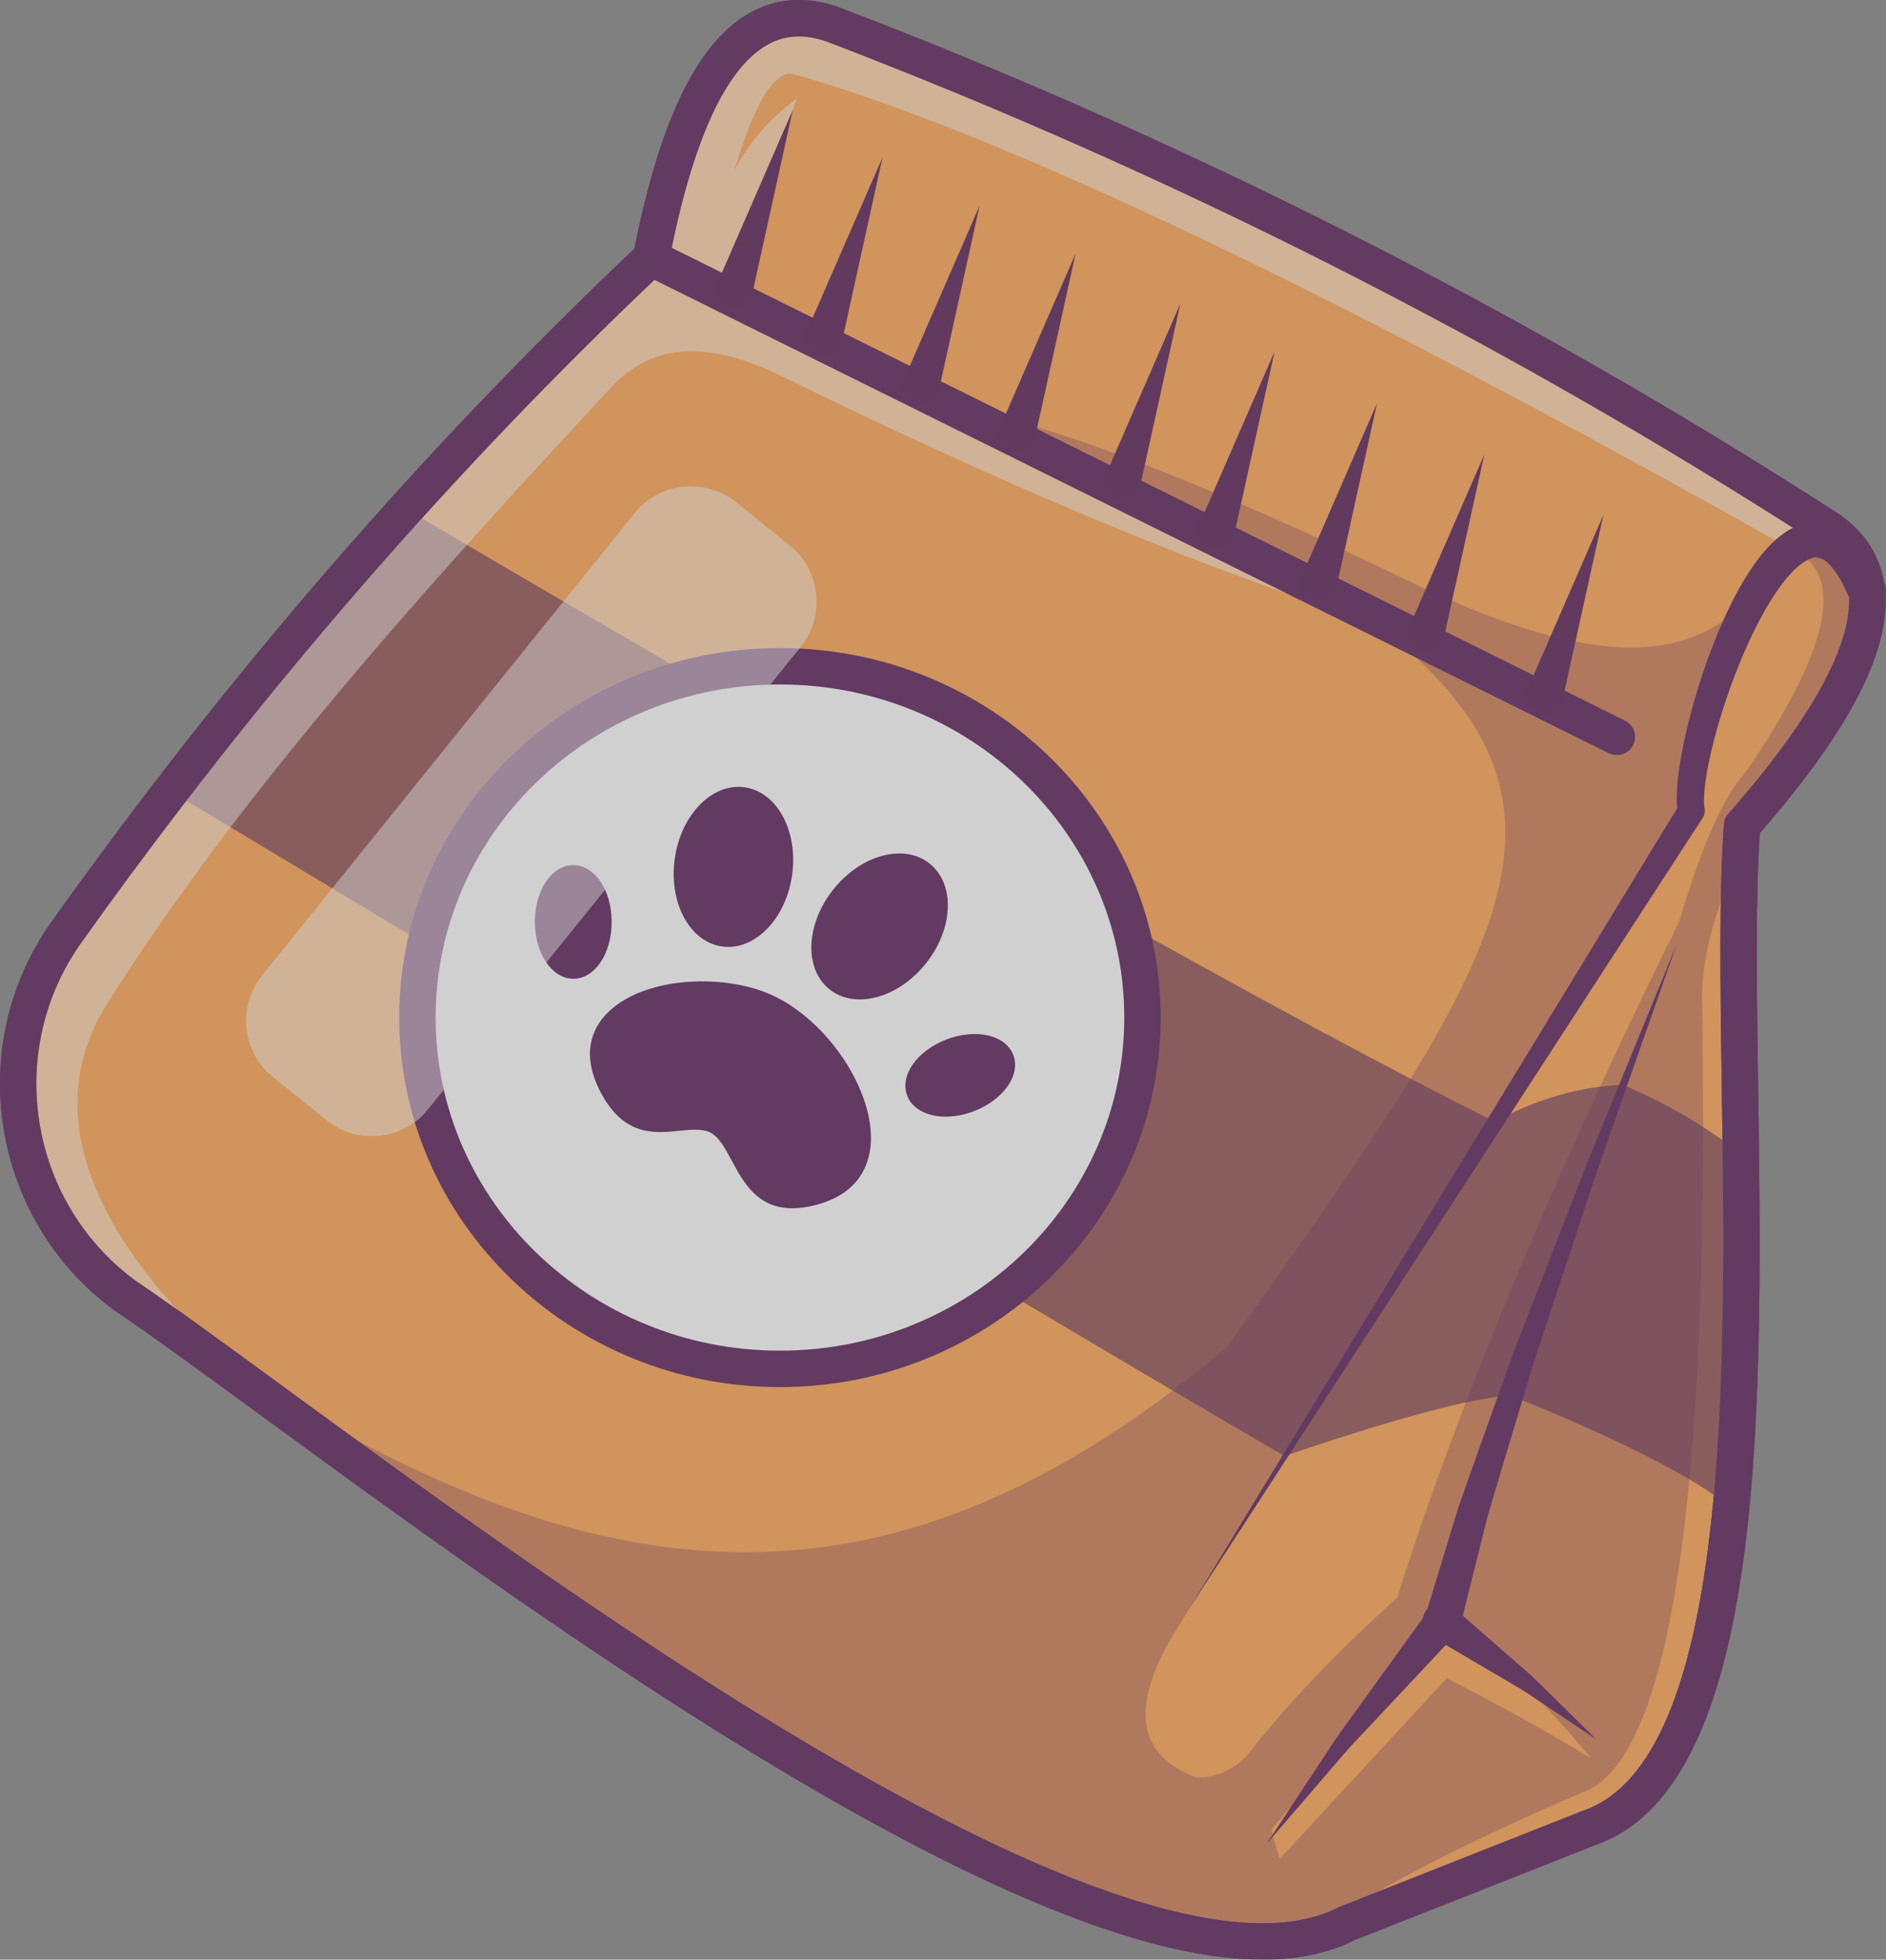 <?xml version="1.0" encoding="utf-8"?>
<!-- Generator: Adobe Illustrator 27.1.1, SVG Export Plug-In . SVG Version: 6.00 Build 0)  -->
<svg version="1.1" id="Layer_1" xmlns="http://www.w3.org/2000/svg" xmlns:xlink="http://www.w3.org/1999/xlink" x="0px" y="0px"
	 viewBox="0 0 2218.65 2304.31" style="enable-background:new 0 0 2218.65 2304.31;" xml:space="preserve">
<rect x="0" y="0" width="2218.65" height="2304.31" fill="#808080" stroke="none"/>
<style type="text/css">
	.st0{opacity:0.63;}
	.st1{fill-rule:evenodd;clip-rule:evenodd;fill:#FFA047;}
	.st2{fill:#531250;}
	.st3{opacity:0.5;}
	.st4{fill-rule:evenodd;clip-rule:evenodd;fill:#FFFFFF;}
	.st5{fill-rule:evenodd;clip-rule:evenodd;fill:#8F4949;}
	.st6{opacity:0.3;}
	.st7{fill-rule:evenodd;clip-rule:evenodd;fill:#531250;}
	.st8{fill:#50124C;}
</style>
<g class="st0">
	<g>
		<g>
			<path class="st1" d="M980.63,29.06C879.91-6.92,808.36,84.49,765.98,303.3c-249.14,235.02-477.94,498.64-686.4,790.85
				c-99.23,137.18-69.25,328.7,67.13,429c249.16,167.52,1139.41,891.54,1438.07,738.62c189.04-74.62,283.55-111.92,283.55-111.92
				c252.97-85.47,157.9-857.42,180.96-1178.8c157.88-179.26,188.99-297.4,93.33-354.42C1776.48,381.45,1387.08,184.55,980.63,29.06z
				"/>
		</g>
		<g>
			<path class="st2" d="M1485.19,2304.31c-119.04,0-285.67-61.77-504.51-186.53c-242.19-138.08-492.98-321.35-676.11-455.17
				c-69.2-50.57-128.97-94.24-169.79-121.69c-0.25-0.17-0.5-0.34-0.74-0.52c-145.29-106.86-177.5-312.67-71.8-458.79
				C269.05,791.7,499.21,526.18,746.3,292.45c30.13-151.65,74.3-242.22,134.95-276.8C913.31-2.63,949.18-4.91,987.83,8.9
				c0.15,0.05,0.3,0.11,0.44,0.17c406.95,155.68,799.1,353.96,1165.62,589.38c35.81,21.44,56.89,50.99,62.67,87.81
				c11.24,71.65-36.66,167.7-146.41,293.48c-5.08,78.22-3.54,184.19-1.93,296.19c2.59,179.26,5.53,382.43-16.17,549.7
				c-25.94,200.01-83.64,312.67-176.36,344.35l-282.12,111.35C1563.23,2296.63,1527.17,2304.31,1485.19,2304.31z M159.04,1505.64
				c41.51,27.93,101.44,71.72,170.79,122.4c182.3,133.21,431.97,315.66,672.06,452.54c279.37,159.27,472.2,213.82,573.14,162.13
				c0.62-0.32,1.25-0.61,1.9-0.86l283.54-111.91c0.33-0.13,0.66-0.25,1.01-0.37c175.41-59.27,168.78-518.05,163.94-853.04
				c-1.68-116.39-3.27-226.33,2.52-307.01c0.34-4.67,2.19-9.1,5.29-12.61c128.01-145.35,147.36-223.8,141.05-264.02
				c-3.78-24.09-17.72-43.02-42.61-57.86c-0.21-0.12-0.41-0.25-0.61-0.38C1766.98,400.79,1377.43,203.79,973.2,49.13
				c-26.64-9.46-49.79-8.25-70.75,3.71C853.1,80.98,814.25,166.62,787,307.37c-0.85,4.4-3.07,8.43-6.33,11.5
				C533.7,551.84,303.68,816.87,97.01,1106.59C5.04,1233.73,32.93,1412.59,159.04,1505.64z"/>
		</g>
		<g class="st3">
			<path class="st4" d="M980.63,29.06C879.91-6.92,808.36,84.49,765.98,303.3l-16.55,15.69c24.11,6.45,51.3,11.98,81.62,16.58
				l1.81-8.75c2.9,5.27,13.46,9.27,31.73,12c13.06-44.25,37.26-118.55,72.56-222.91c-31.84,23.57-56.25,51.73-73.26,84.5
				c23.28-78.15,46.01-116.06,68.2-113.74c243.2,68.98,634.92,255.39,1175.25,559.24c2.46-16.04,4.4-32.05,5.9-48.04
				C1755.66,370.96,1376.23,180.39,980.63,29.06"/>
		</g>
		<g>
			<path class="st5" d="M477.32,598.48c-95.6,105.83-187.75,216.46-276.49,331.93c703.26,423.05,1140.06,683.61,1310.39,781.64
				c129.37-43.94,217.96-67.69,265.82-71.3c130.24,52.8,216.71,96.87,259.4,132.25c12.78-129.87,13.06-277.1,11.48-415.95
				c-41.94-33.12-88.22-60.24-138.87-81.37c-49.37,1.65-99.58,16.02-150.63,43.09C1523.16,1202.5,1096.13,962.41,477.32,598.48"/>
		</g>
		<g class="st3">
			<path class="st4" d="M764.07,305.11C515.69,539.68,287.52,802.68,79.58,1094.15c-99.23,137.18-69.25,328.7,67.13,429
				c48.23,32.42,120.55,85.74,207.87,149.47C124.52,1495.35,35.35,1324,126.03,1180.35C277.63,940.2,486.62,705.25,720.67,453.7
				c50.02-51.96,115-52.45,199.77-10.9c312.44,153.21,556.27,249.15,726.8,297.37L830.79,335.86l0.26-0.28
				C807.66,324.79,785.34,314.64,764.07,305.11"/>
		</g>
		<g class="st6">
			<path class="st7" d="M1530.67,2112.65c31.53-40.43,56.66-75.79,75.41-106.09l90.81-99.29l0.91-2.88
				c61.13,41.48,119.14,95.93,174.01,163.38c-40.11-25.01-96.68-56.51-169.74-94.5c0,0-65.5,70.8-196.51,212.4
				c-3.9-11.6-7.19-22.92-9.91-33.96C1505.21,2138.95,1516.86,2125.92,1530.67,2112.65 M1473.53,2277.88
				c24.41,0.08,49.21-1.19,70.47-4.52c64.81-47.31,170.46-102.47,316.97-165.48c103.5-35.45,150.62-343.52,141.41-924.13v-0.01
				v-0.35l-0.2-11.56c0.74-90.44,54.09-208.7,160.1-354.77c57.12-118.13,38.8-175.19-54.94-171.15
				c64.65,28.28,46.4,116.15-54.79,263.63c-24.56,26.15-50.35,84.34-77.39,174.56v0.01c-190.54,384.32-287.25,653.17-331.59,794.66
				c-74.28,66.68-128.96,125.66-169.63,176.66v0.01c-2.29,2.85-4.51,5.67-6.69,8.47c-15.31,16.95-37.02,26.38-59.43,26.38
				c-69.94-25.92-79-82.18-27.18-168.8l6.6-10.69l0.15-0.22c97.93-158.54,219.24-352.34,363.94-581.39
				c71.3-97.43,150.73-222.73,238.34-375.96c9.43-107.23,37.13-196.5,83.1-267.79c-80.94,108.93-215.08,95-421.59-5.05
				c-304.89-147.73-482.42-199.75-515.24-193.69c237.62,103.33,427.12,193.34,568.51,270.07c-39.05-17.9-81.88-36.14-128.48-54.7
				c328.62,228.12,212.47,397.72-132.03,881.54c-438.55,371.14-800.03,276.14-1245-24.09c209.42,149.24,657.64,496.44,1007.1,649.05
				l9.84-16.53C1290.37,2241.83,1382.33,2281.49,1473.53,2277.88z"/>
		</g>
		<g>
			<g>
				<path class="st2" d="M2175.98,703.95c-3.98-8.26-8.12-18.42-12-23.96c-1.87-3.34-3.79-6.64-6.25-9.42
					c-2.24-3.08-4.51-6.03-6.9-7.87c-4.75-5.11-8.97-6.24-12.67-7.08c-3.51-1.08-8.69,1.26-14.39,4.15
					c-5.68,3.72-11.76,8.53-17.27,14.86c-5.66,5.94-11,12.88-15.96,20.19c-10.02,14.56-19.01,30.49-27.09,46.99
					c-16.14,33.09-29.44,68.13-40.2,103.76c-5.4,17.8-9.99,35.84-13.61,53.84c-1.81,9-3.22,17.97-4.25,26.79
					c-0.78,8.45-1.39,17.89-0.28,23.65l0.11,0.6c0.78,4.05-0.13,8.06-2.2,11.26l-604.55,930.66l577.89-947.58l-2.09,11.86
					c-2.63-13.05-1.61-22.87-1.15-33.37c0.89-10.15,2.18-20.07,3.85-29.81c3.33-19.5,7.64-38.59,12.78-57.41
					c10.23-37.68,22.97-74.57,39.26-110.53c8.19-17.97,17.44-35.65,28.55-52.83c5.51-8.6,11.56-17.06,18.79-25.15
					c6.86-8.2,15.35-15.96,25.5-22.81c10.61-6.2,23.76-12.73,39.61-11.13c15.02,1.23,29.18,8.46,37.85,16.95
					c5.14,4.1,8.86,8.57,12.43,13.08c3.88,4.4,6.99,9.19,9.93,14.09c6.81,10.32,9.82,17.98,14.41,26.71
					c5.73,10.91,1.53,24.39-9.36,30.13c-10.91,5.73-24.39,1.55-30.14-9.36c-0.09-0.2-0.2-0.38-0.28-0.58L2175.98,703.95z"/>
			</g>
		</g>
		<g>
			<path class="st2" d="M1902.04,887.91c-3.19,0-6.44-0.72-9.49-2.23L756.48,322.48c-10.59-5.25-14.92-18.1-9.67-28.69
				c5.25-10.59,18.09-14.93,28.69-9.67l1136.07,563.19c10.59,5.25,14.92,18.09,9.67,28.68
				C1917.5,883.54,1909.92,887.91,1902.04,887.91z"/>
		</g>
		<g>
			<g>
				<g>
					<path class="st2" d="M1676.22,1901.68c0,0,15.4-50.55,38.48-126.38c12.91-37.72,28.92-81.51,45.53-128.44
						c8.58-23.35,16.55-47.91,26.28-72.03c9.43-24.27,18.99-48.93,28.57-73.58c9.58-24.65,19.14-49.3,28.57-73.57
						c9.56-24.2,18.4-48.24,27.96-71.11c18.77-45.86,36.28-88.66,51.3-125.35c30.01-73.35,50.02-122.25,50.02-122.25
						s-17.51,49.86-43.77,124.63c-13.13,37.37-28.44,80.98-44.86,127.7c-8.38,23.29-15.98,47.73-24.3,72.35
						c-8.17,24.66-16.46,49.73-24.76,74.78c-8.3,25.05-16.59,50.1-24.74,74.76c-8.52,24.58-15.11,49.13-22.43,72.67
						c-14.09,47.22-27.66,91.02-38.52,128.88c-19.21,76.88-32.01,128.14-32.01,128.14l-0.06,0.24
						c-2.87,11.47-14.5,18.45-25.98,15.58c-11.46-2.86-18.45-14.49-15.57-25.97C1676.02,1902.39,1676.13,1902,1676.22,1901.68z"/>
				</g>
			</g>
		</g>
		<g>
			<g>
				<path class="st2" d="M1713.41,1920.86c0,0-57.14,60.9-114.28,121.79c-14.66,14.99-27.55,31.1-40.44,45.75
					c-12.74,14.8-24.61,28.59-34.8,40.43c-20.43,23.73-34.06,39.57-34.06,39.57s11.48-17.43,28.7-43.57
					c8.65-13.11,18.71-28.41,29.51-44.79c10.97-16.27,22.02-34.34,34.54-50.97c48.89-67.69,97.78-135.38,97.78-135.38
					c6.9-9.64,20.29-11.84,29.92-4.93c9.62,6.9,11.85,20.31,4.94,29.93C1714.7,1919.4,1714,1920.23,1713.41,1920.86z"/>
			</g>
		</g>
		<g>
			<g>
				<path class="st2" d="M1709.43,1889.93c0,0,43.05,37.62,86.08,75.24c10.91,9.11,20.84,20,30.6,29.25
					c9.6,9.45,18.57,18.27,26.26,25.83c15.27,15.04,25.43,25.06,25.43,25.06s-11.87-7.96-29.7-19.9
					c-8.84-5.92-19.18-12.85-30.25-20.25c-11.24-7.21-22.34-15.65-34.91-22.65c-49.3-28.94-98.6-57.88-98.6-57.88
					c-10.26-6.02-13.68-19.2-7.67-29.44c6.01-10.24,19.19-13.66,29.42-7.66C1707.25,1888.2,1708.47,1889.1,1709.43,1889.93z"/>
			</g>
		</g>
		<g>
			<ellipse class="st4" cx="917.52" cy="1196.55" rx="426.46" ry="413.09"/>
		</g>
		<g>
			<path class="st2" d="M917.52,1631.04c-246.95,0-447.87-194.92-447.87-434.5s200.91-434.5,447.87-434.5
				s447.87,194.91,447.87,434.5S1164.47,1631.04,917.52,1631.04z M917.52,804.86c-223.35,0-405.05,175.71-405.05,391.68
				c0,215.98,181.7,391.69,405.05,391.69s405.05-175.71,405.05-391.69C1322.58,980.57,1140.87,804.86,917.52,804.86z"/>
		</g>
		<g>
			<path class="st7" d="M959.51,1411.44c118.79-32,39.15-195.48-55.2-237.16c-88.91-39.26-251.08-1.03-192.35,108.84
				c38.28,71.62,93.07,27.7,125.93,43.8C873.01,1344.12,870.68,1435.38,959.51,1411.44z"/>
		</g>
		<g>
			<path class="st2" d="M932.14,1420.8c-41.26,0-57.72-30.68-71.42-56.19c-7.69-14.33-14.96-27.87-25.19-32.89
				c-9.69-4.75-22.61-3.43-36.28-2.04c-28.92,2.95-64.93,6.63-92.01-44.05c-24.32-45.49-10.53-75.41,5.31-92.49
				c41.21-44.41,136.35-49.17,193.92-23.76c66.47,29.36,122.63,113.3,117.82,176.1c-1.93,25.17-14.49,57.95-63.39,71.12
				C950.14,1419.51,940.62,1420.8,932.14,1420.8z M817.9,1317.68c7.92,0,15.43,1.05,22.34,4.44c13.33,6.53,21.38,21.54,29.91,37.43
				c16.24,30.25,33.02,61.53,87.96,46.73l0,0c33.93-9.14,53.12-30.44,55.5-61.6c4.42-57.8-49.75-138.23-111.47-165.5
				c-59.08-26.09-147.41-15.77-181.74,21.25c-19.33,20.84-20.62,48.56-3.73,80.17c23.71,44.34,53.07,41.35,81.49,38.45
				C804.94,1318.35,811.55,1317.68,817.9,1317.68z"/>
		</g>
		<g>
			<path class="st7" d="M674.37,1022.64c21.99,0,39.81,27.51,39.81,61.47c0,33.95-17.81,61.46-39.81,61.46
				c-21.97,0-39.81-27.51-39.81-61.46C634.56,1050.16,652.4,1022.64,674.37,1022.64z"/>
		</g>
		<g>
			<path class="st2" d="M674.37,1150.93c-24.9,0-45.16-29.97-45.16-66.81c0-37.47,19.84-66.83,45.16-66.83
				c25.32,0,45.16,29.35,45.16,66.83C719.53,1121.58,699.69,1150.93,674.37,1150.93z M674.37,1027.99
				c-18.68,0-34.46,25.7-34.46,56.12c0,30.42,15.78,56.11,34.46,56.11c18.68,0,34.45-25.7,34.45-56.11
				C708.83,1053.69,693.05,1027.99,674.37,1027.99z"/>
		</g>
		<g>
			<path class="st7" d="M1186.98,1242.4c-7.88-20.51-39.96-27.29-71.64-15.09c-31.68,12.18-50.98,38.69-43.09,59.22
				c7.88,20.51,39.98,27.27,71.66,15.09C1175.59,1289.42,1194.88,1262.91,1186.98,1242.4z"/>
		</g>
		<g>
			<path class="st2" d="M1112.68,1313.03c-5.06,0-9.98-0.49-14.64-1.47c-15.38-3.24-26.31-11.45-30.8-23.12
				c-9.08-23.64,11.21-52.69,46.17-66.14c16.26-6.26,33.23-8.03,47.77-4.96c15.37,3.24,26.3,11.45,30.79,23.12l0,0
				c4.5,11.67,1.89,25.1-7.35,37.8c-8.74,12.01-22.51,22.07-38.79,28.33C1134.77,1310.86,1123.4,1313.03,1112.68,1313.03z
				 M1146.52,1226.57c-9.38,0-19.42,1.94-29.26,5.73c-28.39,10.92-46.72,34.87-40.02,52.31c3.14,8.17,11.31,14.02,23.02,16.49
				c12.54,2.64,27.36,1.05,41.73-4.48c14.37-5.53,26.44-14.28,33.97-24.64c7.04-9.67,9.17-19.49,6.03-27.66c0,0,0,0,0,0
				c-3.14-8.17-11.31-14.03-23.01-16.49C1155.02,1226.98,1150.84,1226.57,1146.52,1226.57z"/>
		</g>
		<g>
			<path class="st7" d="M875.28,931.1c35.17,4.97,58.1,48.55,51.2,97.3c-6.9,48.77-41.01,84.25-76.19,79.28
				c-35.19-4.98-58.1-48.55-51.2-97.31C805.98,961.6,840.08,926.11,875.28,931.1z"/>
		</g>
		<g>
			<path class="st2" d="M856.8,1113.48c-2.42,0-4.84-0.17-7.27-0.51c-18.77-2.65-34.88-15.1-45.37-35.04
				c-10.19-19.37-13.87-43.63-10.37-68.31c3.49-24.69,13.76-46.97,28.93-62.74c15.62-16.25,34.52-23.72,53.32-21.07
				c18.75,2.65,34.86,15.1,45.36,35.04c10.19,19.37,13.88,43.62,10.39,68.3C924.93,1077.44,892.16,1113.47,856.8,1113.48z
				 M868.64,935.98c-13.36,0-26.73,6.36-38.21,18.3c-13.61,14.17-22.87,34.35-26.04,56.83c-3.18,22.48,0.1,44.44,9.25,61.83
				c8.85,16.82,22.12,27.27,37.39,29.43c32.27,4.58,63.67-28.97,70.15-74.73c3.18-22.47-0.11-44.43-9.26-61.82
				c-8.85-16.82-22.12-27.27-37.38-29.43c0,0,0,0,0,0C872.57,936.12,870.6,935.98,868.64,935.98z"/>
		</g>
		<g>
			<path class="st7" d="M979.34,1159.32c-27.85-22.07-25.61-71.25,4.99-109.84c30.6-38.58,77.98-51.98,105.81-29.9
				c27.85,22.08,25.61,71.25-4.99,109.84C1054.56,1168.01,1007.2,1181.4,979.34,1159.32z"/>
		</g>
		<g>
			<path class="st2" d="M1011.48,1175.22c-13.15,0-25.45-3.77-35.46-11.71c-14.85-11.77-22.47-30.65-21.45-53.16
				c1-21.86,10.07-44.66,25.56-64.2c15.5-19.53,35.62-33.57,56.68-39.52c21.69-6.13,41.81-3.02,56.65,8.75
				c14.85,11.77,22.47,30.65,21.45,53.16c-1,21.86-10.07,44.65-25.56,64.19C1067.73,1160,1037.89,1175.22,1011.48,1175.22z
				 M1057.9,1014.28c-5.79,0-11.89,0.88-18.17,2.66c-18.91,5.34-37.1,18.09-51.21,35.87c-14.1,17.79-22.36,38.4-23.26,58.03
				c-0.86,18.98,5.32,34.71,17.41,44.29v0c25.49,20.21,69.58,7.19,98.29-29.03c14.11-17.79,22.37-38.4,23.26-58.02
				c0.86-18.98-5.32-34.71-17.41-44.29C1078.89,1017.49,1068.96,1014.28,1057.9,1014.28z"/>
		</g>
		<g>
			<path class="st2" d="M1485.19,2304.31c-119.04,0-285.67-61.77-504.51-186.53c-242.19-138.08-492.98-321.35-676.11-455.17
				c-69.2-50.57-128.97-94.24-169.79-121.69c-0.25-0.17-0.5-0.34-0.74-0.52c-145.29-106.86-177.5-312.67-71.8-458.79
				C269.05,791.7,499.21,526.18,746.3,292.45c30.13-151.65,74.3-242.22,134.95-276.8C913.31-2.63,949.18-4.91,987.83,8.9
				c0.15,0.05,0.3,0.11,0.44,0.17c406.95,155.68,799.1,353.96,1165.62,589.38c35.81,21.44,56.89,50.99,62.67,87.81
				c11.24,71.65-36.66,167.7-146.41,293.48c-5.08,78.22-3.54,184.19-1.93,296.19c2.59,179.26,5.53,382.43-16.17,549.7
				c-25.94,200.01-83.64,312.67-176.36,344.35l-282.12,111.35C1563.23,2296.63,1527.17,2304.31,1485.19,2304.31z M159.04,1505.64
				c41.51,27.93,101.44,71.72,170.79,122.4c182.3,133.21,431.97,315.66,672.06,452.54c279.37,159.27,472.2,213.82,573.14,162.13
				c0.62-0.32,1.25-0.61,1.9-0.86l283.54-111.91c0.33-0.13,0.66-0.25,1.01-0.37c175.41-59.27,168.78-518.05,163.94-853.04
				c-1.68-116.39-3.27-226.33,2.52-307.01c0.34-4.67,2.19-9.1,5.29-12.61c128.01-145.35,147.36-223.8,141.05-264.02
				c-3.78-24.09-17.72-43.02-42.61-57.86c-0.21-0.12-0.41-0.25-0.61-0.38C1766.98,400.79,1377.43,203.79,973.2,49.13
				c-26.64-9.46-49.79-8.25-70.75,3.71C853.1,80.98,814.25,166.62,787,307.37c-0.85,4.4-3.07,8.43-6.33,11.5
				C533.7,551.84,303.68,816.87,97.01,1106.59C5.04,1233.73,32.93,1412.59,159.04,1505.64z"/>
		</g>
		<g class="st3">
			<path class="st4" d="M929.06,641.38l-63.09-50.85c-36.37-29.31-90.07-23.54-119.38,12.82L308.23,1147.1
				c-29.31,36.36-23.54,90.07,12.83,119.39l63.06,50.84c36.37,29.32,90.09,23.55,119.4-12.79l438.35-543.76
				C971.18,724.41,965.43,670.7,929.06,641.38"/>
		</g>
		<g>
			<g>
				<path class="st8" d="M844.22,332.19l88.43-203l-47.71,216.26c-2.57,11.6-14.05,18.92-25.65,16.36
					c-11.59-2.56-18.92-14.03-16.35-25.63C843.22,334.84,843.7,333.41,844.22,332.19z"/>
			</g>
		</g>
		<g>
			<g>
				<path class="st8" d="M949.84,387.91l88.41-203l-47.69,216.26c-2.57,11.6-14.05,18.92-25.65,16.36
					c-11.58-2.56-18.92-14.03-16.35-25.63C948.84,390.56,949.31,389.13,949.84,387.91z"/>
			</g>
		</g>
		<g>
			<g>
				<path class="st8" d="M1063.99,444.77l88.41-202.98l-47.69,216.25c-2.57,11.6-14.05,18.93-25.65,16.37
					c-11.58-2.56-18.92-14.04-16.35-25.64C1062.98,447.43,1063.46,445.99,1063.99,444.77z"/>
			</g>
		</g>
		<g>
			<g>
				<path class="st8" d="M1176.87,501.21l88.43-202.98l-47.71,216.25c-2.57,11.61-14.05,18.93-25.65,16.38
					c-11.58-2.56-18.92-14.05-16.35-25.64C1175.87,503.87,1176.35,502.43,1176.87,501.21z"/>
			</g>
		</g>
		<g>
			<g>
				<path class="st8" d="M1300.21,559.75l88.41-202.98l-47.69,216.25c-2.57,11.6-14.05,18.93-25.65,16.38
					c-11.58-2.56-18.92-14.05-16.35-25.64C1299.21,562.4,1299.69,560.97,1300.21,559.75z"/>
			</g>
		</g>
		<g>
			<g>
				<path class="st8" d="M1411.01,616.2l88.43-203l-47.71,216.26c-2.57,11.6-14.05,18.92-25.65,16.36
					c-11.58-2.56-18.92-14.03-16.35-25.63C1410.01,618.85,1410.49,617.42,1411.01,616.2z"/>
			</g>
		</g>
		<g>
			<g>
				<path class="st8" d="M1531.47,677.23l88.41-203l-47.69,216.26c-2.57,11.6-14.05,18.92-25.65,16.36
					c-11.59-2.56-18.93-14.03-16.35-25.63C1530.47,679.88,1530.95,678.45,1531.47,677.23z"/>
			</g>
		</g>
		<g>
			<g>
				<path class="st8" d="M1657.69,737.44l88.43-202.98l-47.71,216.25c-2.57,11.6-14.05,18.93-25.65,16.36
					c-11.58-2.56-18.92-14.03-16.35-25.63C1656.69,740.09,1657.17,738.66,1657.69,737.44z"/>
			</g>
		</g>
		<g>
			<g>
				<path class="st8" d="M1797.75,808.52l88.43-202.98l-47.71,216.25c-2.57,11.6-14.05,18.93-25.65,16.36
					c-11.58-2.56-18.92-14.03-16.35-25.63C1796.75,811.16,1797.23,809.74,1797.75,808.52z"/>
			</g>
		</g>
	</g>
</g>
</svg>
